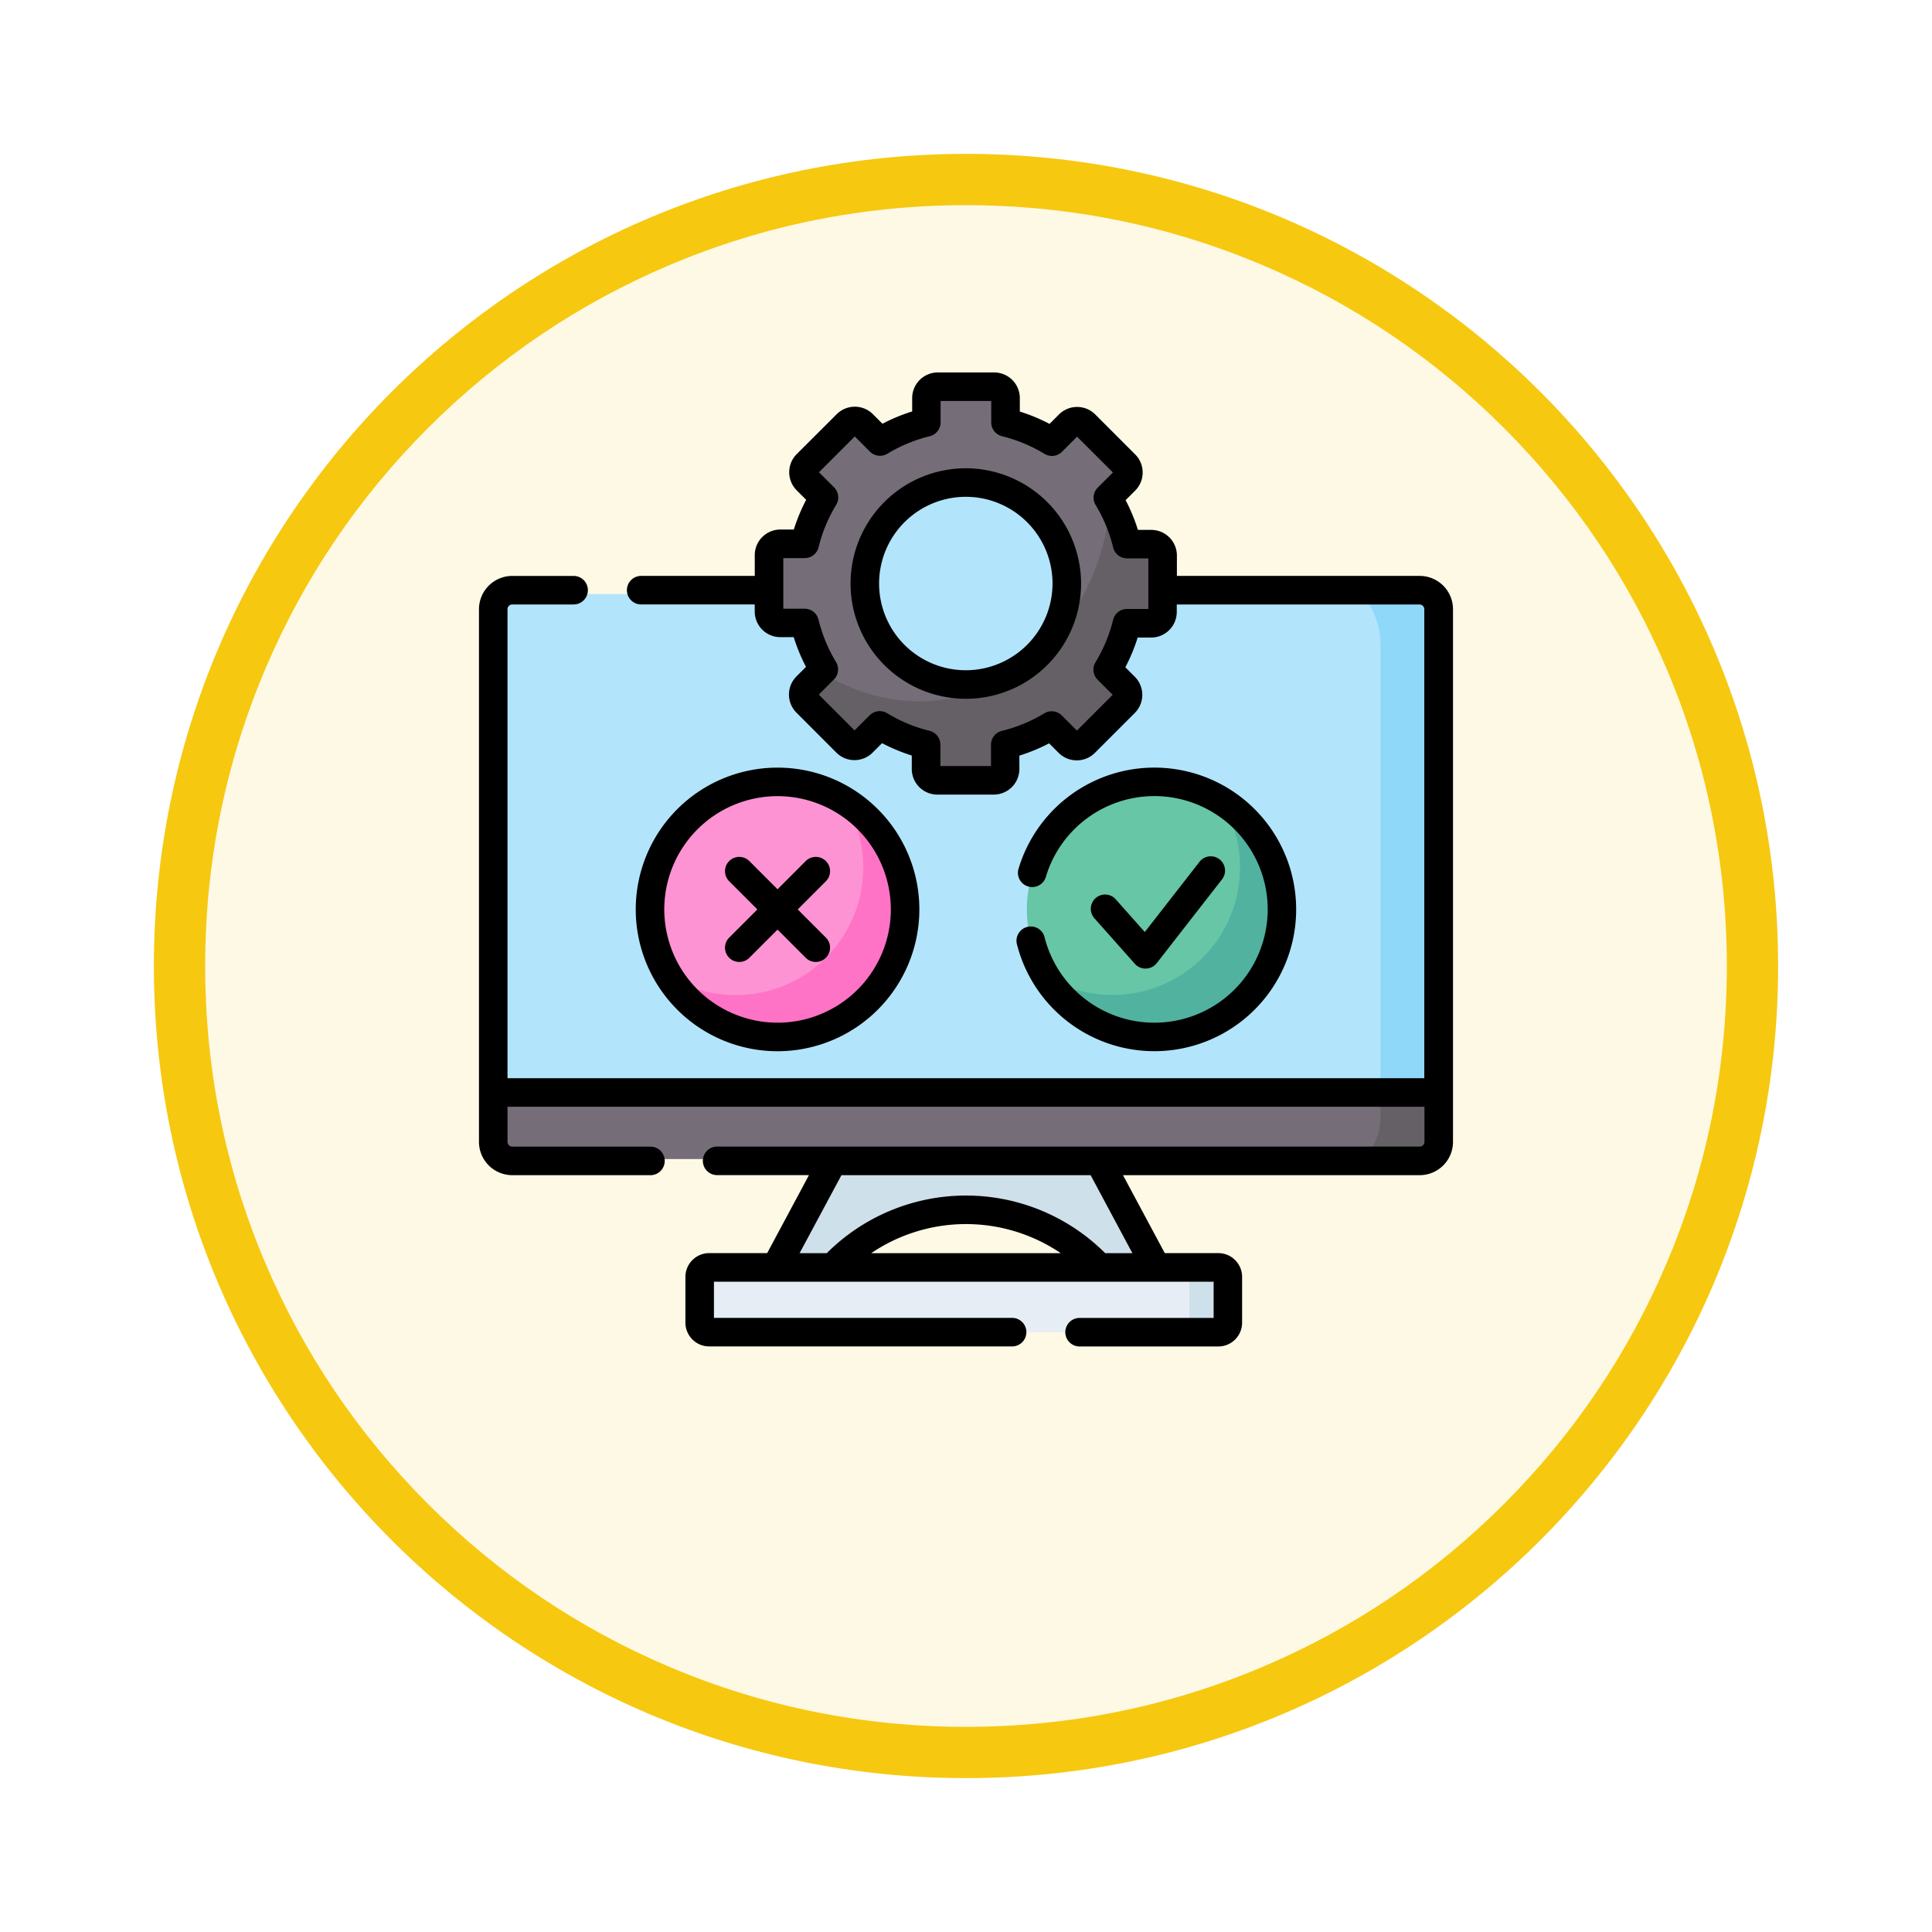 <svg xmlns="http://www.w3.org/2000/svg" xmlns:xlink="http://www.w3.org/1999/xlink" width="113" height="113" viewBox="0 0 113 113">
  <defs>
    <filter id="Trazado_982547" x="0" y="0" width="113" height="113" filterUnits="userSpaceOnUse">
      <feOffset dy="3" input="SourceAlpha"/>
      <feGaussianBlur stdDeviation="3" result="blur"/>
      <feFlood flood-opacity="0.161"/>
      <feComposite operator="in" in2="blur"/>
      <feComposite in="SourceGraphic"/>
    </filter>
  </defs>
  <g id="Grupo_1227118" data-name="Grupo 1227118" transform="translate(-8551.676 -2149.216)">
    <g id="Grupo_1227052" data-name="Grupo 1227052" transform="translate(8560.676 2155.216)">
      <g id="Grupo_1226375" data-name="Grupo 1226375" transform="translate(0)">
        <g id="Grupo_1211216" data-name="Grupo 1211216">
          <g id="Grupo_1210737" data-name="Grupo 1210737">
            <g id="Grupo_1210537" data-name="Grupo 1210537">
              <g id="Grupo_1164202" data-name="Grupo 1164202">
                <g id="Grupo_1158168" data-name="Grupo 1158168">
                  <g id="Grupo_1152576" data-name="Grupo 1152576">
                    <g id="Grupo_1148633" data-name="Grupo 1148633">
                      <g id="Grupo_1148525" data-name="Grupo 1148525">
                        <g transform="matrix(1, 0, 0, 1, -9, -6)" filter="url(#Trazado_982547)">
                          <g id="Trazado_982547-2" data-name="Trazado 982547" transform="translate(9 6)" fill="#fef9e5">
                            <path d="M 47.5 93.5 C 41.289 93.5 35.265 92.284 29.595 89.886 C 24.118 87.569 19.198 84.252 14.973 80.027 C 10.748 75.802 7.431 70.882 5.114 65.405 C 2.716 59.735 1.5 53.711 1.5 47.5 C 1.5 41.289 2.716 35.265 5.114 29.595 C 7.431 24.118 10.748 19.198 14.973 14.973 C 19.198 10.748 24.118 7.431 29.595 5.114 C 35.265 2.716 41.289 1.5 47.5 1.5 C 53.711 1.5 59.735 2.716 65.405 5.114 C 70.882 7.431 75.802 10.748 80.027 14.973 C 84.252 19.198 87.569 24.118 89.886 29.595 C 92.284 35.265 93.5 41.289 93.5 47.5 C 93.5 53.711 92.284 59.735 89.886 65.405 C 87.569 70.882 84.252 75.802 80.027 80.027 C 75.802 84.252 70.882 87.569 65.405 89.886 C 59.735 92.284 53.711 93.5 47.5 93.5 Z" stroke="none"/>
                            <path d="M 47.5 3 C 41.491 3 35.664 4.176 30.18 6.496 C 24.881 8.737 20.122 11.946 16.034 16.034 C 11.946 20.122 8.737 24.881 6.496 30.18 C 4.176 35.664 3 41.491 3 47.5 C 3 53.509 4.176 59.336 6.496 64.82 C 8.737 70.119 11.946 74.878 16.034 78.966 C 20.122 83.054 24.881 86.263 30.18 88.504 C 35.664 90.824 41.491 92 47.5 92 C 53.509 92 59.336 90.824 64.82 88.504 C 70.119 86.263 74.878 83.054 78.966 78.966 C 83.054 74.878 86.263 70.119 88.504 64.82 C 90.824 59.336 92 53.509 92 47.5 C 92 41.491 90.824 35.664 88.504 30.18 C 86.263 24.881 83.054 20.122 78.966 16.034 C 74.878 11.946 70.119 8.737 64.82 6.496 C 59.336 4.176 53.509 3 47.5 3 M 47.5 -7.62939453125e-06 C 73.734 -7.62939453125e-06 95 21.266 95 47.5 C 95 73.734 73.734 95 47.5 95 C 21.266 95 -7.62939453125e-06 73.734 -7.62939453125e-06 47.5 C -7.62939453125e-06 21.266 21.266 -7.62939453125e-06 47.5 -7.62939453125e-06 Z" stroke="none" fill="#f6c810"/>
                          </g>
                        </g>
                      </g>
                    </g>
                  </g>
                </g>
              </g>
            </g>
          </g>
        </g>
      </g>
    </g>
    <g id="pruebas-de-software_4_" data-name="pruebas-de-software (4)" transform="translate(8579.691 2171)">
      <g id="Grupo_1227116" data-name="Grupo 1227116" transform="translate(1.157 0.834)">
        <path id="Trazado_1059132" data-name="Trazado 1059132" d="M65.054,362.706V366.6H10.4v-3.894l30.987-1.977Z" transform="translate(-10.4 -321.426)" fill="#756e78"/>
        <path id="Trazado_1059133" data-name="Trazado 1059133" d="M65.054,116.46v29.156H10.4V116.46H29.778s1.03,6.962,7.838,6.962,7.227-6.962,7.227-6.962Z" transform="translate(-10.4 -104.336)" fill="#b2e5fb"/>
        <path id="Trazado_1059134" data-name="Trazado 1059134" d="M469.161,370.737v3.894H465.1a3.651,3.651,0,0,0,.977-2.386v-1.509l1.471-.972Z" transform="translate(-414.507 -329.457)" fill="#655f66"/>
        <path id="Trazado_1059135" data-name="Trazado 1059135" d="M468.157,116.46v29.156h-3.084V119.631a4.624,4.624,0,0,0-1.1-3.171Z" transform="translate(-413.503 -104.336)" fill="#90d8f9"/>
        <path id="Trazado_1059136" data-name="Trazado 1059136" d="M178.511,419.646l-3.263.414a10.684,10.684,0,0,0-15.577,0l-3.3-.353L159.7,413.5h15.519Z" transform="translate(-140.132 -368.326)" fill="#cee0ea"/>
        <path id="Trazado_1059137" data-name="Trazado 1059137" d="M146.374,471.394l-2.322.223h-27.5a.582.582,0,0,1-.556-.6V468.1a.582.582,0,0,1,.556-.6h28.085l1.735.223a.582.582,0,0,1,.556.6v2.462A.582.582,0,0,1,146.374,471.394Z" transform="translate(-104.248 -416.317)" fill="#e6edf4"/>
        <path id="Trazado_1059138" data-name="Trazado 1059138" d="M370.342,468.1v2.907a.582.582,0,0,1-.556.6H367.13c.646,0,.7-.624.7-.912v-3.2h1.958A.582.582,0,0,1,370.342,468.1Z" transform="translate(-327.438 -416.317)" fill="#cee0ea"/>
        <g id="Grupo_1227113" data-name="Grupo 1227113" transform="translate(15.805)">
          <circle id="Elipse_13567" data-name="Elipse 13567" cx="7.392" cy="7.392" r="7.392" transform="translate(3.996 4.425)" fill="#b2e5fb"/>
          <g id="Grupo_1227111" data-name="Grupo 1227111">
            <path id="Trazado_1059139" data-name="Trazado 1059139" d="M174.335,17l-.819-.065a.332.332,0,0,1-.321-.242,11.122,11.122,0,0,0-.8-2.483.332.332,0,0,1,.056-.4l.821-.821a.667.667,0,0,0,0-.944l-2.329-2.329a.667.667,0,0,0-.945,0l-.816.816a.332.332,0,0,1-.4.056,9.657,9.657,0,0,0-2.258-.937.332.332,0,0,1-.242-.321V8.168a.668.668,0,0,0-.668-.668h-3.294a.668.668,0,0,0-.668.668V9.323a.331.331,0,0,1-.242.321,9.628,9.628,0,0,0-2.258.933.332.332,0,0,1-.4-.056l-.821-.82a.666.666,0,0,0-.944,0l-2.329,2.329a.666.666,0,0,0,0,.944l.817.817a.332.332,0,0,1,.055.4,9.65,9.65,0,0,0-.937,2.256.332.332,0,0,1-.321.242h-1.161a.668.668,0,0,0-.668.668v3.294a.668.668,0,0,0,.668.668h1.155a.332.332,0,0,1,.321.243,9.625,9.625,0,0,0,.933,2.259.33.33,0,0,1-.045.385s.023.143.019.147l-.415.664a.669.669,0,0,0,0,.945l1.99,1.99a.668.668,0,0,0,.944,0l.817-.817a.332.332,0,0,1,.4-.055,10.8,10.8,0,0,0,2.385,1,.332.332,0,0,1,.242.321v1.161a.668.668,0,0,0,.668.668l2.819.176a.668.668,0,0,0,.668-.668V28.575a.332.332,0,0,1,.242-.321,12.114,12.114,0,0,0,2.527-1.06.332.332,0,0,1,.4.056l.821.821a.667.667,0,0,0,.945,0L172.993,26a.667.667,0,0,0,0-.944l-.817-.817a.332.332,0,0,1-.055-.4,10.83,10.83,0,0,0,.956-2.4.332.332,0,0,1,.321-.242h1.161a.668.668,0,0,0,.668-.668L175,17.664A.668.668,0,0,0,174.335,17Zm-10.375,7.922a5.907,5.907,0,1,1,5.906-5.906A5.906,5.906,0,0,1,163.961,24.918Z" transform="translate(-152.449 -7.5)" fill="#756e78"/>
          </g>
          <g id="Grupo_1227112" data-name="Grupo 1227112" transform="translate(2.005 6.706)">
            <path id="Trazado_1059140" data-name="Trazado 1059140" d="M191.484,70.938v3.295a.668.668,0,0,1-.668.668h-1.161a.331.331,0,0,0-.32.241A9.689,9.689,0,0,1,188.4,77.4a.332.332,0,0,0,.055.4l.818.818a.668.668,0,0,1,0,.944l-2.329,2.329a.667.667,0,0,1-.945,0l-.821-.821a.332.332,0,0,0-.4-.056,9.618,9.618,0,0,1-2.258.934.33.33,0,0,0-.243.32V83.42a.668.668,0,0,1-.668.668h-3.294a.668.668,0,0,1-.668-.668V82.259a.331.331,0,0,0-.241-.32A9.689,9.689,0,0,1,175.15,81a.332.332,0,0,0-.4.055l-.818.818a.668.668,0,0,1-.944,0l-2.33-2.329a.669.669,0,0,1,0-.945l.821-.82.011-.013c8.266,4.983,16.414-1.789,16.914-10a9.684,9.684,0,0,1,.934,2.258.33.33,0,0,0,.32.243h1.156a.668.668,0,0,1,.668.668Z" transform="translate(-170.465 -67.77)" fill="#655f66"/>
          </g>
        </g>
        <g id="Grupo_1227114" data-name="Grupo 1227114" transform="translate(8.846 23.113)">
          <path id="Trazado_1059141" data-name="Trazado 1059141" d="M104.315,222.684a6.727,6.727,0,0,1-7.022,7.013c-2.687,0-4.492-1.3-6.286-3.106a7.461,7.461,0,0,1,10.262-10.263A8.442,8.442,0,0,1,104.315,222.684Z" transform="translate(-89.903 -215.224)" fill="#fe93d3"/>
          <path id="Trazado_1059142" data-name="Trazado 1059142" d="M113.645,231.506a7.46,7.46,0,0,1-13.815,3.907,7.46,7.46,0,0,0,10.262-10.262,7.454,7.454,0,0,1,3.553,6.356Z" transform="translate(-98.725 -224.046)" fill="#fe73c5"/>
        </g>
        <g id="Grupo_1227115" data-name="Grupo 1227115" transform="translate(30.889 23.113)">
          <path id="Trazado_1059143" data-name="Trazado 1059143" d="M302.467,222.684a6.882,6.882,0,0,1-7.228,7c-2.688,0-4.443-1.184-6.124-3.091a7.461,7.461,0,0,1,10.262-10.262A8.113,8.113,0,0,1,302.467,222.684Z" transform="translate(-288.012 -215.224)" fill="#66c6a6"/>
          <path id="Trazado_1059144" data-name="Trazado 1059144" d="M311.746,231.5A7.46,7.46,0,0,1,297.93,235.4a7.461,7.461,0,0,0,10.262-10.262A7.456,7.456,0,0,1,311.746,231.5Z" transform="translate(-296.826 -224.037)" fill="#50b29f"/>
        </g>
      </g>
      <g id="Grupo_1227117" data-name="Grupo 1227117" transform="translate(0 0)">
        <path id="Trazado_1059145" data-name="Trazado 1059145" d="M55.022,11.9H40.82V10.709a1.5,1.5,0,0,0-1.5-1.5h-.78a10.464,10.464,0,0,0-.719-1.739l.556-.556a1.5,1.5,0,0,0,0-2.124L36.046,2.458a1.5,1.5,0,0,0-2.124,0l-.551.551a10.477,10.477,0,0,0-1.738-.722V1.5A1.5,1.5,0,0,0,30.13,0H26.837a1.5,1.5,0,0,0-1.5,1.5v.78A10.465,10.465,0,0,0,23.6,3l-.556-.556a1.5,1.5,0,0,0-2.124,0L18.586,4.774a1.5,1.5,0,0,0,0,2.124l.551.551a10.466,10.466,0,0,0-.722,1.738H17.63a1.5,1.5,0,0,0-1.5,1.5V11.9H9.458a.835.835,0,0,0,0,1.669h6.67v.413a1.5,1.5,0,0,0,1.5,1.5h.78a10.464,10.464,0,0,0,.719,1.739l-.556.556a1.5,1.5,0,0,0,0,2.124L20.9,22.234a1.5,1.5,0,0,0,2.124,0l.551-.551a10.473,10.473,0,0,0,1.738.722v.786a1.5,1.5,0,0,0,1.5,1.5h3.294a1.5,1.5,0,0,0,1.5-1.5v-.78a10.464,10.464,0,0,0,1.739-.719l.556.556a1.5,1.5,0,0,0,2.124,0l2.329-2.329a1.5,1.5,0,0,0,0-2.124l-.551-.551a10.473,10.473,0,0,0,.722-1.738h.786a1.5,1.5,0,0,0,1.5-1.5V13.57h14.2a.279.279,0,0,1,.278.278V41.28H1.669V13.848a.279.279,0,0,1,.278-.278H5.563a.835.835,0,0,0,0-1.669H1.947A1.949,1.949,0,0,0,0,13.848V45A1.949,1.949,0,0,0,1.947,46.95H10a.835.835,0,1,0,0-1.669H1.947A.279.279,0,0,1,1.669,45V42.949H55.3V45a.279.279,0,0,1-.278.278H13.9a.835.835,0,0,0,0,1.669h5.4l-2.444,4.562H13.464A1.392,1.392,0,0,0,12.074,52.9v2.675a1.392,1.392,0,0,0,1.391,1.391H31.21a.835.835,0,0,0,0-1.669H13.743V53.181H42.969V55.3H35.1a.835.835,0,0,0,0,1.669h8.143a1.392,1.392,0,0,0,1.391-1.391V52.9a1.392,1.392,0,0,0-1.391-1.391H40.111L37.667,46.95H55.022A1.949,1.949,0,0,0,56.969,45V13.848A1.949,1.949,0,0,0,55.022,11.9Zm-15.87,1.934H37.9a.834.834,0,0,0-.81.635,8.808,8.808,0,0,1-1.03,2.479.834.834,0,0,0,.123,1.024l.882.882-2.093,2.093-.885-.885a.834.834,0,0,0-1.022-.124,8.809,8.809,0,0,1-2.481,1.025.835.835,0,0,0-.637.811v1.247h-2.96V21.771a.834.834,0,0,0-.635-.81,8.808,8.808,0,0,1-2.479-1.03.835.835,0,0,0-1.024.123l-.882.882-2.093-2.093.885-.885a.834.834,0,0,0,.124-1.022,8.809,8.809,0,0,1-1.025-2.481.835.835,0,0,0-.811-.637H17.8v-2.96h1.252a.834.834,0,0,0,.81-.635,8.808,8.808,0,0,1,1.03-2.479.834.834,0,0,0-.123-1.024l-.882-.882,2.093-2.093.885.885a.834.834,0,0,0,1.022.124,8.811,8.811,0,0,1,2.481-1.025A.835.835,0,0,0,27,2.916V1.669h2.96V2.921a.834.834,0,0,0,.635.81,8.812,8.812,0,0,1,2.479,1.03A.834.834,0,0,0,34.1,4.638l.882-.882L37.077,5.85l-.885.885a.834.834,0,0,0-.124,1.022,8.81,8.81,0,0,1,1.025,2.481.835.835,0,0,0,.811.637h1.247v2.96ZM22.942,51.512a9.877,9.877,0,0,1,11.084,0Zm15.275,0H36.626a11.52,11.52,0,0,0-16.284,0H18.752L21.2,46.95H35.774Z" transform="translate(0 0)"/>
        <path id="Trazado_1059146" data-name="Trazado 1059146" d="M202.064,50.375a6.741,6.741,0,1,0,6.741,6.741A6.749,6.749,0,0,0,202.064,50.375Zm0,11.813a5.072,5.072,0,1,1,5.072-5.072A5.078,5.078,0,0,1,202.064,62.188Z" transform="translate(-173.59 -44.77)"/>
        <path id="Trazado_1059147" data-name="Trazado 1059147" d="M98.992,216.019a8.294,8.294,0,1,0-8.294,8.294A8.3,8.3,0,0,0,98.992,216.019Zm-14.919,0a6.625,6.625,0,1,1,6.625,6.625A6.633,6.633,0,0,1,84.073,216.019Z" transform="translate(-73.235 -184.612)"/>
        <path id="Trazado_1059148" data-name="Trazado 1059148" d="M134.054,260.557a.834.834,0,0,0,1.18-1.18l-1.648-1.648,1.648-1.648a.834.834,0,0,0-1.18-1.18l-1.648,1.648-1.648-1.648a.834.834,0,0,0-1.18,1.18l1.648,1.648-1.648,1.648a.834.834,0,1,0,1.18,1.18l1.648-1.648Z" transform="translate(-114.944 -226.322)"/>
        <path id="Trazado_1059149" data-name="Trazado 1059149" d="M284.122,217.615a.835.835,0,0,0-1.62.4,8.293,8.293,0,1,0,.088-4.329.835.835,0,0,0,1.6.468,6.627,6.627,0,1,1-.07,3.46Z" transform="translate(-251.047 -184.608)"/>
        <path id="Trazado_1059150" data-name="Trazado 1059150" d="M324.993,260.78h.027a.835.835,0,0,0,.631-.321l3.829-4.914a.835.835,0,0,0-1.317-1.026l-3.213,4.123-1.678-1.889a.835.835,0,1,0-1.248,1.108l2.344,2.639A.835.835,0,0,0,324.993,260.78Z" transform="translate(-286.008 -225.913)"/>
      </g>
    </g>
  </g>
</svg>
